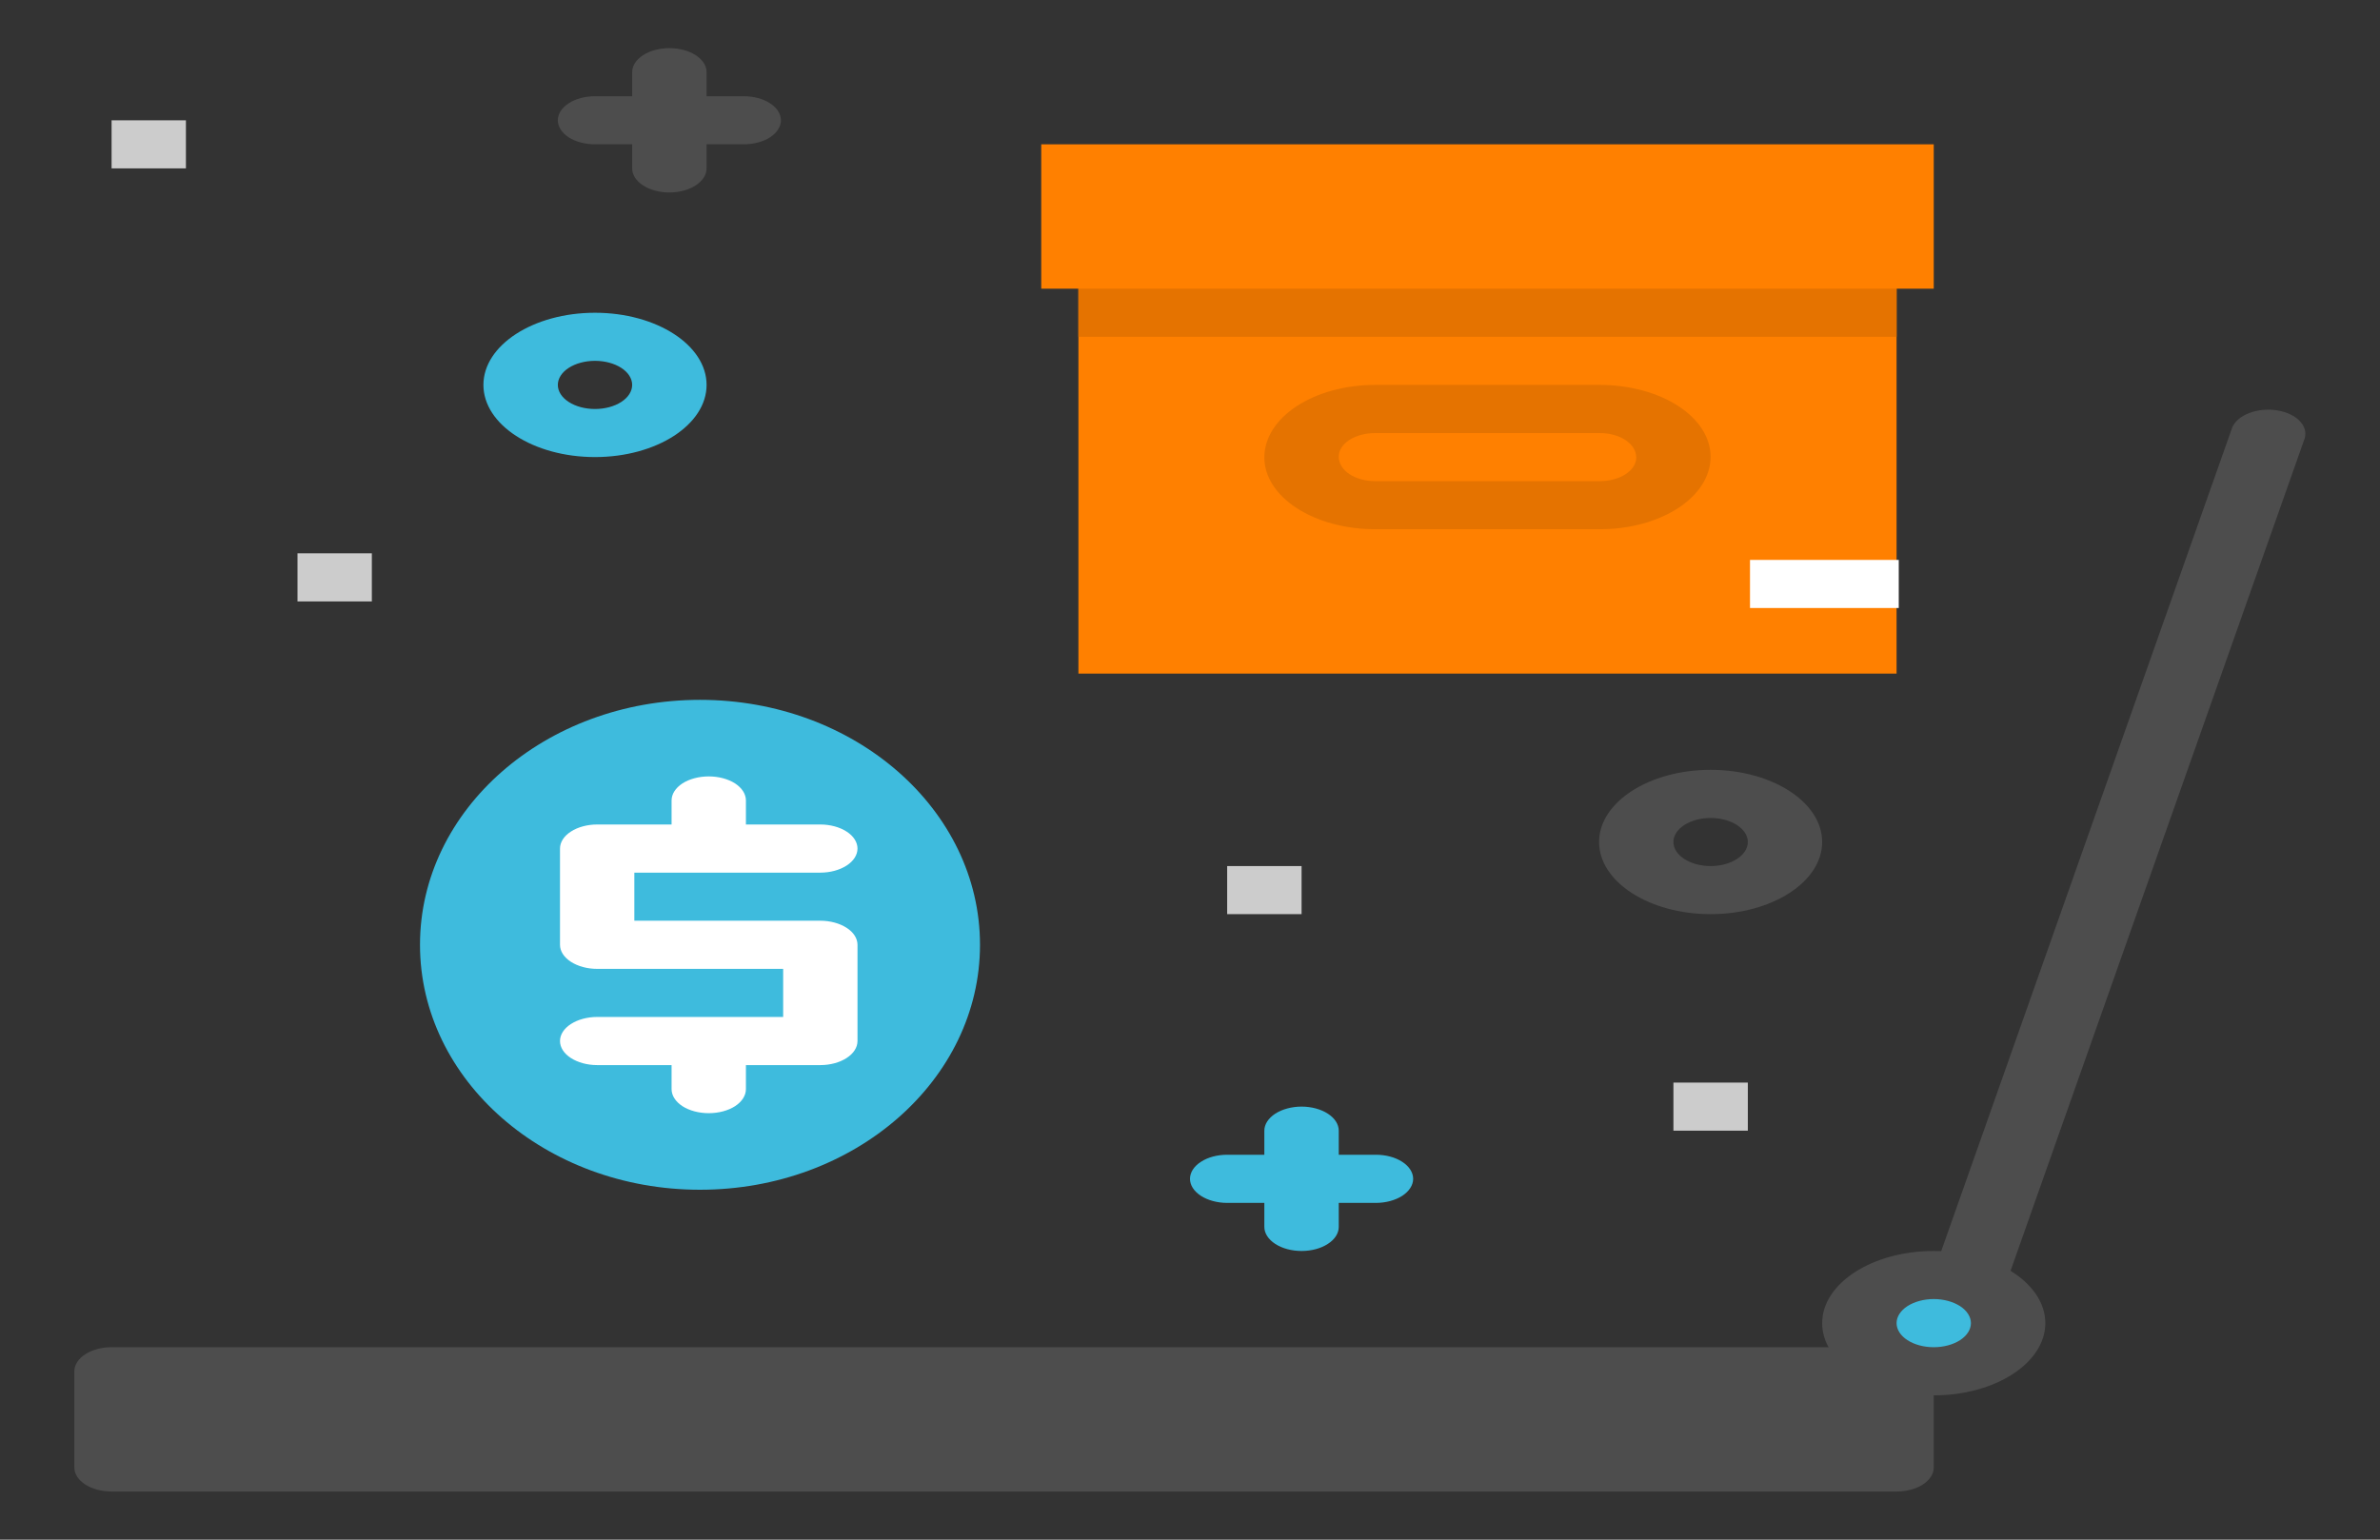<svg width="34" height="22" viewBox="0 0 34 22" fill="none" xmlns="http://www.w3.org/2000/svg">
<rect x="0" y="0" width="34" height="22" fill="#333333" stroke="none"/>
<path d="M10 17C12.209 17 14 15.433 14 13.5C14 11.567 12.209 10 10 10C7.791 10 6 11.567 6 13.5C6 15.433 7.791 17 10 17Z" fill="#3EBBDD"/>
<path d="M15.406 3.438H27.094V9.625H15.406V3.438Z" fill="#FF8000"/>
<path d="M15.406 3.438H27.094V4.812H15.406V3.438Z" fill="#E57300"/>
<path d="M14.875 2.062H27.625V4.125H14.875V2.062Z" fill="#FF8000"/>
<path d="M22.854 7.562H19.646C19.226 7.562 18.824 7.454 18.527 7.262C18.23 7.07 18.063 6.81 18.062 6.538C18.062 5.96 18.773 5.5 19.646 5.5H22.854C23.274 5.5 23.676 5.608 23.973 5.8C24.27 5.992 24.436 6.253 24.437 6.524C24.438 7.103 23.727 7.562 22.854 7.562ZM19.646 6.188C19.508 6.188 19.375 6.223 19.277 6.286C19.18 6.349 19.125 6.435 19.125 6.524C19.125 6.724 19.358 6.875 19.646 6.875H22.854C22.992 6.875 23.124 6.84 23.222 6.776C23.32 6.713 23.375 6.627 23.375 6.538C23.375 6.339 23.141 6.188 22.854 6.188H19.646V6.188Z" fill="#E57300"/>
<path d="M25 8H27.125V8.688H25V8ZM11.719 13.156H9.062V12.469H11.719C11.86 12.469 11.995 12.432 12.094 12.368C12.194 12.304 12.25 12.216 12.25 12.125C12.25 12.034 12.194 11.946 12.094 11.882C11.995 11.818 11.86 11.781 11.719 11.781H10.656V11.438C10.656 11.346 10.6 11.259 10.501 11.194C10.401 11.13 10.266 11.094 10.125 11.094C9.984 11.094 9.849 11.13 9.749 11.194C9.65 11.259 9.594 11.346 9.594 11.438V11.781H8.531C8.39 11.781 8.255 11.818 8.156 11.882C8.056 11.946 8 12.034 8 12.125V13.5C8 13.591 8.056 13.679 8.156 13.743C8.255 13.807 8.39 13.844 8.531 13.844H11.188V14.531H8.531C8.39 14.531 8.255 14.568 8.156 14.632C8.056 14.696 8 14.784 8 14.875C8 14.966 8.056 15.054 8.156 15.118C8.255 15.182 8.39 15.219 8.531 15.219H9.594V15.562C9.594 15.654 9.65 15.741 9.749 15.806C9.849 15.87 9.984 15.906 10.125 15.906C10.266 15.906 10.401 15.87 10.501 15.806C10.6 15.741 10.656 15.654 10.656 15.562V15.219H11.719C11.86 15.219 11.995 15.182 12.094 15.118C12.194 15.054 12.25 14.966 12.25 14.875V13.5C12.25 13.409 12.194 13.321 12.094 13.257C11.995 13.193 11.86 13.156 11.719 13.156Z" fill="white"/>
<path d="M27.094 19.25H1.594C1.453 19.25 1.318 19.286 1.218 19.351C1.118 19.415 1.062 19.503 1.062 19.594V20.969C1.062 21.06 1.118 21.147 1.218 21.212C1.318 21.276 1.453 21.312 1.594 21.312H27.094C27.235 21.312 27.37 21.276 27.469 21.212C27.569 21.147 27.625 21.06 27.625 20.969V19.594C27.625 19.503 27.569 19.415 27.469 19.351C27.37 19.286 27.235 19.25 27.094 19.25Z" fill="#4D4D4D"/>
<path d="M27.625 19.594C28.212 19.594 28.688 19.286 28.688 18.906C28.688 18.527 28.212 18.219 27.625 18.219C27.038 18.219 26.562 18.527 26.562 18.906C26.562 19.286 27.038 19.594 27.625 19.594Z" fill="#3EBBDD"/>
<path d="M27.625 19.938C26.746 19.938 26.031 19.475 26.031 18.906C26.031 18.338 26.746 17.875 27.625 17.875C28.504 17.875 29.219 18.338 29.219 18.906C29.219 19.475 28.504 19.938 27.625 19.938ZM27.625 18.562C27.484 18.562 27.349 18.599 27.249 18.663C27.15 18.728 27.094 18.815 27.094 18.906C27.094 18.997 27.15 19.085 27.249 19.149C27.349 19.214 27.484 19.25 27.625 19.25C27.766 19.25 27.901 19.214 28.001 19.149C28.1 19.085 28.156 18.997 28.156 18.906C28.156 18.815 28.1 18.728 28.001 18.663C27.901 18.599 27.766 18.562 27.625 18.562Z" fill="#4D4D4D"/>
<path d="M28.157 18.562C28.077 18.562 27.998 18.551 27.926 18.528C27.854 18.506 27.791 18.474 27.741 18.433C27.691 18.393 27.656 18.346 27.638 18.295C27.621 18.245 27.62 18.193 27.638 18.142L31.888 6.111C31.923 6.024 32.008 5.95 32.127 5.904C32.245 5.857 32.386 5.842 32.521 5.862C32.656 5.882 32.773 5.935 32.848 6.01C32.923 6.085 32.95 6.176 32.924 6.264L28.674 18.295C28.647 18.371 28.581 18.439 28.488 18.487C28.394 18.536 28.277 18.562 28.157 18.562Z" fill="#4D4D4D"/>
<path d="M18.594 17.875C18.453 17.875 18.318 17.839 18.218 17.774C18.119 17.71 18.062 17.622 18.062 17.531V16.156C18.062 16.065 18.119 15.978 18.218 15.913C18.318 15.849 18.453 15.812 18.594 15.812C18.735 15.812 18.87 15.849 18.969 15.913C19.069 15.978 19.125 16.065 19.125 16.156V17.531C19.125 17.622 19.069 17.71 18.969 17.774C18.87 17.839 18.735 17.875 18.594 17.875Z" fill="#3EBBDD"/>
<path d="M19.656 17.188H17.531C17.39 17.188 17.255 17.151 17.156 17.087C17.056 17.022 17 16.935 17 16.844C17 16.753 17.056 16.665 17.156 16.601C17.255 16.536 17.39 16.5 17.531 16.5H19.656C19.797 16.5 19.932 16.536 20.032 16.601C20.131 16.665 20.188 16.753 20.188 16.844C20.188 16.935 20.131 17.022 20.032 17.087C19.932 17.151 19.797 17.188 19.656 17.188Z" fill="#3EBBDD"/>
<path d="M9.562 2.75C9.422 2.75 9.286 2.714 9.187 2.649C9.087 2.585 9.031 2.497 9.031 2.406V1.031C9.031 0.94 9.087 0.853 9.187 0.788C9.286 0.724 9.422 0.688 9.562 0.688C9.703 0.688 9.839 0.724 9.938 0.788C10.038 0.853 10.094 0.94 10.094 1.031V2.406C10.094 2.497 10.038 2.585 9.938 2.649C9.839 2.714 9.703 2.75 9.562 2.75Z" fill="#4D4D4D"/>
<path d="M10.625 2.062H8.5C8.359 2.062 8.224 2.026 8.124 1.962C8.025 1.897 7.969 1.81 7.969 1.719C7.969 1.628 8.025 1.54 8.124 1.476C8.224 1.411 8.359 1.375 8.5 1.375H10.625C10.766 1.375 10.901 1.411 11.001 1.476C11.1 1.54 11.156 1.628 11.156 1.719C11.156 1.81 11.1 1.897 11.001 1.962C10.901 2.026 10.766 2.062 10.625 2.062Z" fill="#4D4D4D"/>
<path d="M24.438 13.062C23.559 13.062 22.844 12.6 22.844 12.031C22.844 11.463 23.559 11 24.438 11C25.316 11 26.031 11.463 26.031 12.031C26.031 12.6 25.316 13.062 24.438 13.062ZM24.438 11.688C24.297 11.688 24.162 11.724 24.062 11.788C23.962 11.853 23.906 11.94 23.906 12.031C23.906 12.122 23.962 12.21 24.062 12.274C24.162 12.339 24.297 12.375 24.438 12.375C24.578 12.375 24.713 12.339 24.813 12.274C24.913 12.21 24.969 12.122 24.969 12.031C24.969 11.94 24.913 11.853 24.813 11.788C24.713 11.724 24.578 11.688 24.438 11.688Z" fill="#4D4D4D"/>
<path d="M8.5 6.531C7.621 6.531 6.906 6.069 6.906 5.5C6.906 4.931 7.621 4.469 8.5 4.469C9.379 4.469 10.094 4.931 10.094 5.5C10.094 6.069 9.379 6.531 8.5 6.531ZM8.5 5.156C8.359 5.156 8.224 5.192 8.124 5.257C8.025 5.321 7.969 5.409 7.969 5.5C7.969 5.591 8.025 5.679 8.124 5.743C8.224 5.808 8.359 5.844 8.5 5.844C8.641 5.844 8.776 5.808 8.876 5.743C8.975 5.679 9.031 5.591 9.031 5.5C9.031 5.409 8.975 5.321 8.876 5.257C8.776 5.192 8.641 5.156 8.5 5.156Z" fill="#3EBBDD"/>
<path d="M4.25 7.906H5.312V8.594H4.25V7.906ZM23.906 15.469H24.969V16.156H23.906V15.469ZM17.531 12.375H18.594V13.062H17.531V12.375ZM1.594 1.719H2.656V2.406H1.594V1.719Z" fill="#CCCCCC"/>
</svg>
